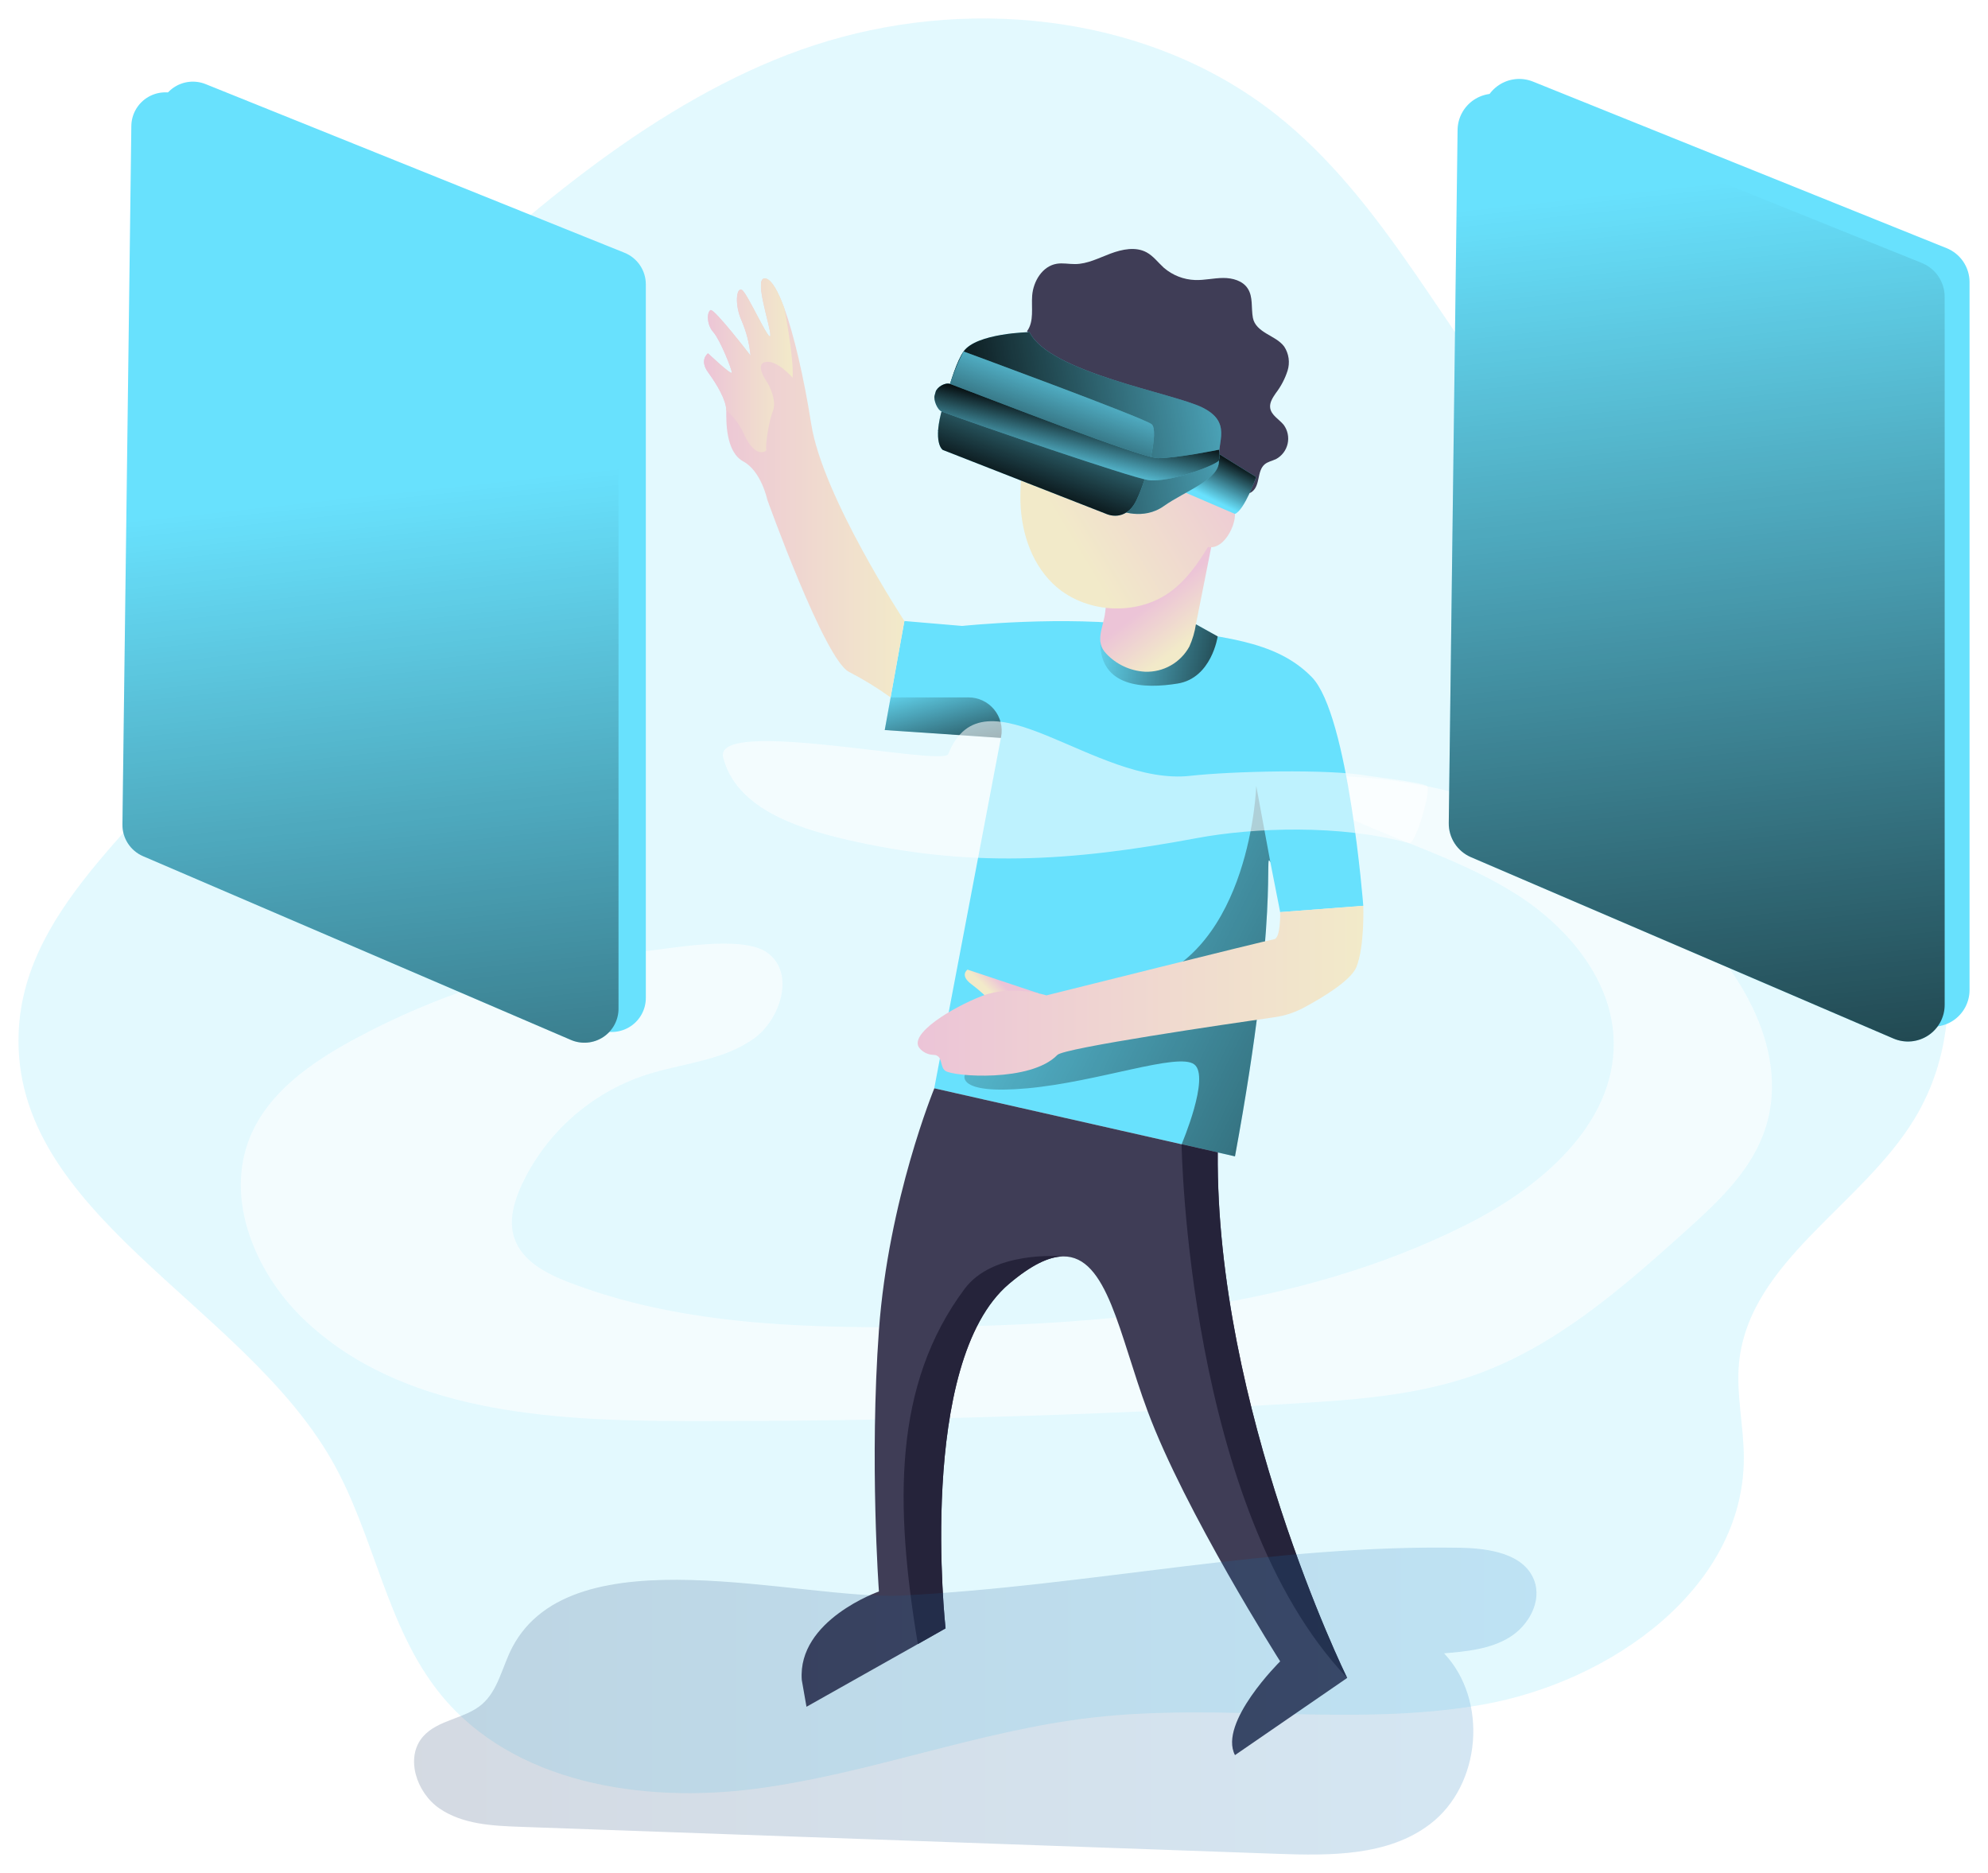 <svg width="431" height="406" viewBox="0 0 431 406" fill="none" xmlns="http://www.w3.org/2000/svg">
<g clip-path="url(#clip0_44_1363)" filter="url(#filter0_d_44_1363)">
<path opacity="0.18" d="M177.44 4.898C210.009 -4.791 247.517 -0.366 274.3 20.55C298.647 39.601 311.675 69.4 331.891 92.802C351.612 115.657 377.941 132.116 397.443 155.165C416.944 178.213 428.711 212.543 413.14 238.398C401.728 257.342 377.267 269.349 375.031 291.339C374.364 298.248 376.079 305.178 376.066 312.122C375.999 340.308 347.207 360.618 319.403 365.509C291.599 370.4 262.908 365.089 234.877 368.301C210.183 371.126 186.577 380.489 161.91 383.727C137.242 386.965 109.185 382.541 93.507 363.257C81.654 348.677 79.205 328.607 69.828 312.355C50.173 278.258 0.418 259.014 2.047 219.733C3.248 191.234 31.96 172.983 47.544 149.101C66.798 119.542 67.779 84.192 94.155 59.425C117.414 37.535 146.239 14.173 177.44 4.898Z" fill="#68E1FD"/>
<path opacity="0.57" d="M74.313 221.532C65.25 226.483 56.193 232.86 52.242 242.382C46.649 255.902 53.297 271.875 63.882 281.996C84.985 302.173 117.187 303.986 146.406 304.039C190.401 304.123 234.374 302.86 278.325 300.247C291.753 299.448 305.381 298.482 318.049 293.937C335.401 287.707 349.677 275.233 363.372 262.906C370.173 256.789 377.174 250.298 380.344 241.729C386.671 224.644 375.572 205.893 362.017 193.706C340.427 174.449 312.42 163.921 283.47 164.18C282.216 168.178 286.601 171.51 290.398 173.263C302.518 178.846 315.519 182.698 326.778 189.868C338.037 197.038 347.681 208.605 347.855 221.932C348.095 239.75 332.004 253.357 316.073 261.386C279.132 280.004 236.492 283.409 195.113 283.676C170.145 283.855 144.597 282.909 121.291 273.947C116.366 272.055 111.08 269.283 109.472 264.258C108.277 260.547 109.438 256.489 111.06 252.93C113.669 247.33 117.397 242.322 122.016 238.213C126.634 234.104 132.045 230.981 137.916 229.035C145.925 226.43 154.889 225.964 161.656 220.966C166.995 217.021 170.486 207.226 164.533 202.642C159.133 198.484 143.309 201.675 137.169 202.268C115.132 204.401 93.753 210.953 74.313 221.532Z" fill="white"/>
<path d="M42.578 14.233L133.392 50.789C134.758 51.34 135.928 52.285 136.752 53.505C137.576 54.724 138.016 56.161 138.017 57.632V212.317C138.017 213.539 137.713 214.742 137.133 215.818C136.552 216.894 135.713 217.809 134.691 218.48C133.668 219.152 132.495 219.56 131.276 219.667C130.056 219.774 128.829 219.577 127.705 219.094L34.936 179.266C33.6 178.686 32.467 177.724 31.677 176.501C30.887 175.279 30.477 173.851 30.498 172.396L32.427 20.983C32.442 19.784 32.749 18.606 33.323 17.552C33.897 16.498 34.719 15.6 35.719 14.935C36.719 14.27 37.866 13.858 39.062 13.736C40.257 13.614 41.464 13.784 42.578 14.233Z" fill="#68E1FD"/>
<path d="M36.658 16.565L127.425 53.121C128.798 53.665 129.977 54.607 130.81 55.825C131.642 57.043 132.09 58.483 132.097 59.958V214.649C132.096 215.871 131.791 217.073 131.21 218.147C130.629 219.222 129.79 220.137 128.768 220.808C127.746 221.48 126.573 221.888 125.355 221.995C124.136 222.103 122.91 221.908 121.786 221.426L29.017 181.592C27.675 181.015 26.535 180.055 25.74 178.832C24.944 177.61 24.528 176.18 24.545 174.722L26.474 23.309C26.487 22.106 26.796 20.924 27.372 19.867C27.948 18.81 28.774 17.91 29.778 17.245C30.782 16.58 31.934 16.171 33.134 16.052C34.333 15.934 35.543 16.11 36.658 16.565ZM330.316 13.673L420.015 49.789C421.481 50.378 422.738 51.39 423.626 52.696C424.514 54.001 424.992 55.541 425 57.119V210.578C425.004 211.896 424.68 213.195 424.057 214.357C423.433 215.519 422.53 216.508 421.429 217.235C420.327 217.962 419.062 218.404 417.747 218.522C416.431 218.639 415.108 218.428 413.894 217.907L322.307 178.547C320.861 177.926 319.632 176.891 318.775 175.574C317.917 174.256 317.469 172.715 317.488 171.144L319.404 20.95C319.422 19.661 319.755 18.396 320.372 17.264C320.989 16.132 321.872 15.166 322.946 14.45C324.019 13.735 325.251 13.29 326.535 13.155C327.818 13.019 329.116 13.197 330.316 13.673Z" fill="#68E1FD"/>
<path d="M324.976 16.885L414.622 52.988C416.094 53.579 417.356 54.597 418.245 55.91C419.133 57.224 419.608 58.773 419.607 60.357V213.789C419.612 215.108 419.288 216.407 418.664 217.569C418.041 218.731 417.138 219.72 416.036 220.447C414.935 221.174 413.669 221.616 412.354 221.734C411.039 221.851 409.715 221.64 408.502 221.119L316.907 181.805C315.462 181.184 314.233 180.15 313.377 178.832C312.52 177.514 312.074 175.973 312.095 174.402L314.004 24.208C314.012 22.908 314.338 21.629 314.956 20.484C315.573 19.339 316.461 18.363 317.544 17.64C318.627 16.918 319.871 16.471 321.166 16.339C322.462 16.208 323.77 16.395 324.976 16.885Z" fill="#68E1FD"/>
<path d="M36.658 16.565L127.425 53.121C128.798 53.665 129.977 54.607 130.81 55.825C131.642 57.043 132.09 58.483 132.097 59.958V214.649C132.096 215.871 131.791 217.073 131.21 218.147C130.629 219.222 129.79 220.137 128.768 220.808C127.746 221.48 126.573 221.888 125.355 221.995C124.136 222.103 122.91 221.908 121.786 221.426L29.017 181.592C27.675 181.015 26.535 180.055 25.74 178.832C24.944 177.61 24.528 176.18 24.545 174.722L26.474 23.309C26.487 22.106 26.796 20.924 27.372 19.867C27.948 18.81 28.774 17.91 29.778 17.245C30.782 16.58 31.934 16.171 33.134 16.052C34.333 15.934 35.543 16.11 36.658 16.565Z" fill="url(#paint0_linear_44_1363)"/>
<path d="M324.976 16.885L414.622 52.988C416.094 53.579 417.356 54.597 418.245 55.91C419.133 57.224 419.608 58.773 419.607 60.357V213.789C419.612 215.108 419.288 216.407 418.664 217.569C418.041 218.731 417.138 219.72 416.036 220.447C414.935 221.174 413.669 221.616 412.354 221.734C411.039 221.851 409.715 221.64 408.502 221.119L316.907 181.805C315.462 181.184 314.233 180.15 313.377 178.832C312.52 177.514 312.074 175.973 312.095 174.402L314.004 24.208C314.012 22.908 314.338 21.629 314.956 20.484C315.573 19.339 316.461 18.363 317.544 17.64C318.627 16.918 319.871 16.471 321.166 16.339C322.462 16.208 323.77 16.395 324.976 16.885Z" fill="url(#paint1_linear_44_1363)"/>
<path d="M293.562 192.347L275.542 193.719L273.42 182.924C271.938 179.679 275.542 193.719 265.744 246.66L260.098 245.381L200.546 231.907L214.995 155.944L189.814 154.245L194.072 130.617L206.599 131.683C206.599 131.683 229.111 129.337 245.876 131.683C262.641 134.028 274.467 134.621 282.416 142.791C290.365 150.96 293.562 192.347 293.562 192.347Z" fill="#68E1FD"/>
<path d="M273.419 182.924C271.938 179.679 275.542 193.719 265.744 246.66L260.098 245.381L254.171 244.048C254.171 244.048 260.425 229.389 256.914 226.723C253.404 224.058 236.138 230.515 220.668 231.914C205.197 233.313 207.166 229.002 207.166 229.002C207.166 229.002 221.315 216.155 245.268 209.192C269.221 202.228 270.356 166.359 270.356 166.359L273.419 182.924Z" fill="url(#paint2_linear_44_1363)"/>
<path d="M236.532 135.194C236.532 135.194 251.642 135.821 257.275 131.323L261.993 133.948C261.993 133.948 260.705 142.971 253.317 144.17C245.929 145.369 236.519 144.963 236.532 135.194Z" fill="#68E1FD"/>
<path d="M236.532 135.194C236.532 135.194 251.642 135.821 257.275 131.323L261.993 133.948C261.993 133.948 260.705 142.971 253.317 144.17C245.929 145.369 236.519 144.963 236.532 135.194Z" fill="url(#paint3_linear_44_1363)"/>
<path d="M223.284 211.357L207.767 206.18C207.767 206.18 205.938 207.386 208.655 209.385C209.806 210.257 210.907 211.193 211.952 212.19L223.284 211.357Z" fill="url(#paint4_linear_44_1363)"/>
<path d="M237.6 128.764C237.94 126.099 238.074 123.147 239.789 121.041C240.849 119.899 242.117 118.969 243.527 118.303L254.826 112.039C256.201 111.279 257.695 110.493 259.251 110.706C259.629 110.738 259.99 110.877 260.292 111.106C261.046 111.726 260.926 112.899 260.739 113.865C259.591 119.689 258.436 125.512 257.275 131.336C257.02 132.988 256.547 134.6 255.867 136.127C254.933 137.849 253.534 139.275 251.829 140.243C250.125 141.211 248.182 141.683 246.223 141.605C243.019 141.423 240.01 140.015 237.82 137.673C235.284 135.014 237.186 132.063 237.6 128.764Z" fill="url(#paint5_linear_44_1363)"/>
<path d="M274.374 216.488C276.577 216.174 278.708 215.475 280.668 214.423C284.578 212.33 290.845 208.599 292.067 205.627C293.862 201.236 293.562 192.347 293.562 192.347L275.542 193.719C275.542 193.719 275.695 199.403 274.207 199.603C272.719 199.803 224.866 211.764 224.866 211.764C224.866 211.764 217.464 209.372 210.971 211.864C204.477 214.356 194.906 220.153 197.342 223.192C197.714 223.64 198.178 224.003 198.704 224.256C199.229 224.509 199.803 224.646 200.386 224.658C202.495 224.724 201.667 227.183 202.935 228.116C204.63 229.362 221.476 230.648 227.242 224.671C228.717 223.152 263.635 218.034 274.374 216.488Z" fill="url(#paint6_linear_44_1363)"/>
<path d="M194.072 130.61L191.082 147.169C188.2 145.104 185.174 143.249 182.025 141.618C176.726 138.873 164.346 104.303 164.346 104.303C164.346 104.303 163.044 98.126 159.153 96.027C155.262 93.928 155.456 87.144 155.456 84.945C155.456 82.753 153.454 79.368 151.498 76.683C149.543 73.997 151.498 72.591 151.498 72.591C151.498 72.591 156.55 77.376 156.644 76.783C156.737 76.19 154.121 69.639 152.64 67.994C151.158 66.348 151.245 63.622 152.046 63.223C152.846 62.823 160.722 73.091 160.722 73.091C160.475 70.514 159.834 67.99 158.82 65.608C157.225 62.123 157.625 58.232 158.82 58.831C160.014 59.431 165.013 70.826 165.013 68.647C165.013 66.468 161.009 55.246 164.212 56.439C165.407 56.886 166.708 59.198 168.01 62.743C170.179 68.68 172.328 78.069 173.883 87.964C176.386 103.723 194.072 130.61 194.072 130.61Z" fill="url(#paint7_linear_44_1363)"/>
<path d="M169.838 77.869C169.838 77.869 166.448 73.951 163.945 74.464C161.442 74.977 164.446 79.062 164.446 79.062C164.446 79.062 166.541 82.653 165.547 85.145C164.553 87.637 163.852 93.221 164.145 93.421C164.439 93.621 161.95 95.92 159.253 90.036C158.371 88.085 157.078 86.347 155.463 84.939C155.463 82.746 153.46 79.362 151.505 76.676C149.549 73.991 151.505 72.585 151.505 72.585C151.505 72.585 156.557 77.369 156.651 76.776C156.744 76.183 154.128 69.633 152.646 67.987C151.164 66.341 151.251 63.616 152.052 63.216C152.853 62.816 160.728 73.085 160.728 73.085C160.482 70.508 159.84 67.984 158.826 65.602C157.231 62.117 157.632 58.225 158.826 58.825C160.021 59.425 165.02 70.819 165.02 68.64C165.02 66.461 161.015 55.24 164.219 56.433C165.414 56.879 166.715 59.191 168.016 62.736C168.043 62.736 170.139 73.478 169.838 77.869Z" fill="url(#paint8_linear_44_1363)"/>
<path d="M290.071 359.719L265.744 376.45C262.094 369.401 275.542 356.127 275.542 356.127C275.542 356.127 254.852 323.576 246.783 301.827C240.637 285.328 238.107 268.21 228.463 268.35C225.4 268.396 221.622 270.182 216.777 274.28C196.661 291.272 202.995 348.977 202.995 348.977L196.988 352.376L172.848 365.969L171.827 360.165C170.866 347.158 188.552 340.981 188.552 340.981C188.552 340.981 186.49 312.681 188.552 284.342C190.615 256.002 200.566 231.907 200.566 231.907L254.192 244.041L262.014 245.807C261.573 301.354 289.604 358.819 290.064 359.705L290.071 359.719Z" fill="#3F3D56"/>
<path d="M266.105 99.005C265.755 101.254 265.167 103.458 264.349 105.582C264.571 105.569 264.792 105.618 264.986 105.724C265.181 105.83 265.342 105.989 265.451 106.182C266.719 108.294 263.755 115.364 259.884 114.564C257.729 118.143 255.266 121.634 251.922 124.14C244.434 129.75 232.875 128.984 226.201 122.454C221.282 117.65 219.18 110.513 219.22 103.643C219.266 95.647 221.422 82.94 226.468 76.376C231.513 69.813 242.278 72.338 248.899 74.597C254.018 76.343 259.184 78.735 262.501 83C265.951 87.438 266.912 93.448 266.105 99.005Z" fill="url(#paint9_linear_44_1363)"/>
<path d="M220.668 67.78C222.23 65.648 221.576 62.709 221.776 60.078C222.016 56.952 224.005 53.674 227.115 53.174C228.416 52.961 229.745 53.254 231.066 53.241C233.736 53.241 236.245 51.908 238.761 50.969C241.277 50.029 244.221 49.416 246.583 50.702C248.045 51.495 249.066 52.901 250.314 54.034C252.207 55.671 254.605 56.612 257.108 56.699C259.11 56.766 261.153 56.266 263.182 56.253C265.21 56.239 267.446 56.852 268.521 58.558C269.702 60.377 269.228 62.763 269.629 64.895C269.929 66.474 271.157 67.454 272.539 68.293C273.92 69.133 275.455 69.833 276.416 71.125C276.918 71.89 277.244 72.757 277.37 73.662C277.495 74.568 277.418 75.491 277.144 76.363C276.585 78.101 275.732 79.731 274.621 81.181C273.953 82.16 273.199 83.26 273.379 84.439C273.613 86.011 275.295 86.865 276.303 88.091C276.73 88.672 277.028 89.338 277.176 90.044C277.324 90.751 277.319 91.48 277.161 92.184C277.003 92.888 276.695 93.55 276.26 94.126C275.824 94.701 275.27 95.177 274.634 95.52C273.807 95.907 272.859 96.073 272.165 96.666C270.53 98.079 271.217 101.051 269.589 102.47C268.254 103.656 265.938 102.943 264.83 101.511C263.722 100.078 261.166 96.433 260.906 94.641C260.438 91.749 262.034 90.456 260.038 88.31C257.702 85.812 254.145 84.979 250.975 83.713C247.057 82.12 242.245 82.447 238.367 80.761C234.944 79.268 229.972 77.762 226.501 76.376C223.031 74.99 222.717 70.892 220.668 67.78Z" fill="#3F3D56"/>
<path d="M261.666 94.028L270.343 99.405C270.343 99.405 267.78 106.622 265.738 107.401L255.099 102.823L261.666 94.028Z" fill="#68E1FD"/>
<path d="M261.666 94.028L270.343 99.405C270.343 99.405 267.78 106.622 265.738 107.401L255.099 102.823L261.666 94.028Z" fill="url(#paint10_linear_44_1363)"/>
<path d="M221.202 67.994C221.202 67.994 209.709 68.194 206.899 72.185C204.09 76.176 201.38 89.41 201.38 89.41L240.637 106.635C240.637 106.635 245.829 108.9 250.321 105.695C254.812 102.49 262.567 99.885 262.247 95.8C261.927 91.716 265.104 87.537 258.71 84.352C252.316 81.167 225.44 76.756 221.202 67.994Z" fill="#68E1FD"/>
<path d="M221.202 67.994C221.202 67.994 209.709 68.194 206.899 72.185C204.09 76.176 201.38 89.41 201.38 89.41L240.637 106.635C240.637 106.635 245.829 108.9 250.321 105.695C254.812 102.49 262.567 99.885 262.247 95.8C261.927 91.716 265.104 87.537 258.71 84.352C252.316 81.167 225.44 76.756 221.202 67.994Z" fill="url(#paint11_linear_44_1363)"/>
<path d="M206.899 72.185C206.899 72.185 246.029 86.578 247.678 87.957C249.326 89.337 246.777 99.505 244.381 104.436C241.985 109.367 237.867 107.408 237.867 107.408L202.381 93.521C202.381 93.521 200.078 92.029 202.381 84.252C204.684 76.476 205.945 74.024 206.899 72.185Z" fill="#68E1FD"/>
<path d="M206.899 72.185C206.899 72.185 246.029 86.578 247.678 87.957C249.326 89.337 246.777 99.505 244.381 104.436C241.985 109.367 237.867 107.408 237.867 107.408L202.381 93.521C202.381 93.521 200.078 92.029 202.381 84.252C204.684 76.476 205.945 74.024 206.899 72.185Z" fill="url(#paint12_linear_44_1363)"/>
<path d="M200.839 80.947C201.146 79.868 202.942 78.828 203.996 79.222C212.506 82.4 245.435 95.314 249.073 95.314C253.244 95.314 262.274 93.481 262.274 93.481C262.459 94.243 262.459 95.038 262.274 95.8C261.933 96.7 251.375 100.798 246.803 100.038C242.799 99.372 209.956 88.13 202.141 85.199C201.213 84.852 200.352 82.693 200.619 81.734L200.839 80.947Z" fill="#68E1FD"/>
<path d="M200.839 80.947C201.146 79.868 202.942 78.828 203.996 79.222C212.506 82.4 245.435 95.314 249.073 95.314C253.244 95.314 262.274 93.481 262.274 93.481C262.459 94.243 262.459 95.038 262.274 95.8C261.933 96.7 251.375 100.798 246.803 100.038C242.799 99.372 209.956 88.13 202.141 85.199C201.213 84.852 200.352 82.693 200.619 81.734L200.839 80.947Z" fill="url(#paint13_linear_44_1363)"/>
<path d="M191.082 147.169H207.954C209.018 147.168 210.068 147.402 211.03 147.854C211.993 148.307 212.843 148.966 213.519 149.785C214.196 150.604 214.683 151.563 214.945 152.592C215.207 153.621 215.238 154.695 215.035 155.738L214.995 155.958L189.814 154.258L191.082 147.169Z" fill="url(#paint14_linear_44_1363)"/>
<path d="M290.065 359.705C255.313 323.21 254.172 244.041 254.172 244.041L261.994 245.807C261.573 301.354 289.604 358.819 290.065 359.705ZM228.463 268.35C225.4 268.396 221.622 270.182 216.777 274.28C196.661 291.272 202.995 348.977 202.995 348.977L196.989 352.376C191.956 322.137 191.649 296.136 207.113 275.4C213.206 267.17 227.536 268.25 228.463 268.35Z" fill="#25233A"/>
<path opacity="0.19" d="M109.092 353.035C106.869 357.24 106.048 362.417 102.418 365.496C98.787 368.574 92.954 368.761 89.737 372.399C85.733 376.944 88.302 384.62 93.301 388.031C98.3 391.443 104.713 391.776 110.76 391.99L274.981 397.847C286.427 398.253 298.894 398.353 308.004 391.43C319.143 382.974 320.685 364.556 311.074 354.388C315.953 353.975 321.032 353.488 325.217 350.943C329.401 348.397 332.345 343.113 330.603 338.542C328.393 332.765 320.825 331.619 314.632 331.506C273.56 330.753 234.336 339.768 193.705 341.847C171.34 342.98 122.293 328.054 109.092 353.035Z" fill="url(#paint15_linear_44_1363)"/>
<path opacity="0.57" d="M154.789 160.196C157.512 170.93 170.139 175.315 180.904 177.854C207.961 184.231 230.178 182.771 257.509 177.667C269.789 175.375 288.663 174.675 303.513 178.78C304.847 179.16 308.265 167.565 307.41 166.432C306.816 165.646 295.524 164.347 294.556 164.167C286.02 162.621 264.73 163.194 256.107 164.167C235.357 166.526 211.244 140.132 203.596 159.443C202.475 162.281 152.539 151.3 154.789 160.196Z" fill="white"/>
</g>
<defs>
<filter id="filter0_d_44_1363" x="0" y="0" width="431" height="406" filterUnits="userSpaceOnUse" color-interpolation-filters="sRGB">
<feFlood flood-opacity="0" result="BackgroundImageFix"/>
<feColorMatrix in="SourceAlpha" type="matrix" values="0 0 0 0 0 0 0 0 0 0 0 0 0 0 0 0 0 0 127 0" result="hardAlpha"/>
<feOffset dx="2" dy="4"/>
<feGaussianBlur stdDeviation="2"/>
<feComposite in2="hardAlpha" operator="out"/>
<feColorMatrix type="matrix" values="0 0 0 0 0 0 0 0 0 0 0 0 0 0 0 0 0 0 0.3 0"/>
<feBlend mode="normal" in2="BackgroundImageFix" result="effect1_dropShadow_44_1363"/>
<feBlend mode="normal" in="SourceGraphic" in2="effect1_dropShadow_44_1363" result="shape"/>
</filter>
<linearGradient id="paint0_linear_44_1363" x1="107.456" y1="386.812" x2="76.573" y2="100.301" gradientUnits="userSpaceOnUse">
<stop offset="0.01"/>
<stop offset="0.99" stop-opacity="0"/>
</linearGradient>
<linearGradient id="paint1_linear_44_1363" x1="387.806" y1="320.404" x2="356.915" y2="33.893" gradientUnits="userSpaceOnUse">
<stop offset="0.01"/>
<stop offset="0.99" stop-opacity="0"/>
</linearGradient>
<linearGradient id="paint2_linear_44_1363" x1="294.035" y1="225.684" x2="188.278" y2="173.389" gradientUnits="userSpaceOnUse">
<stop offset="0.01"/>
<stop offset="0.15" stop-opacity="0.48"/>
<stop offset="0.99" stop-opacity="0"/>
</linearGradient>
<linearGradient id="paint3_linear_44_1363" x1="276.129" y1="143.004" x2="233.567" y2="134.308" gradientUnits="userSpaceOnUse">
<stop offset="0.01"/>
<stop offset="0.99" stop-opacity="0"/>
</linearGradient>
<linearGradient id="paint4_linear_44_1363" x1="215.128" y1="209.165" x2="213.036" y2="211.334" gradientUnits="userSpaceOnUse">
<stop stop-color="#ECC4D7"/>
<stop offset="0.42" stop-color="#EFD4D1"/>
<stop offset="1" stop-color="#F2EAC9"/>
</linearGradient>
<linearGradient id="paint5_linear_44_1363" x1="249.627" y1="125.113" x2="257.946" y2="135.973" gradientUnits="userSpaceOnUse">
<stop stop-color="#ECC4D7"/>
<stop offset="0.83" stop-color="#F2EAC9"/>
</linearGradient>
<linearGradient id="paint6_linear_44_1363" x1="196.962" y1="210.758" x2="293.582" y2="210.758" gradientUnits="userSpaceOnUse">
<stop stop-color="#ECC4D7"/>
<stop offset="0.42" stop-color="#EFD4D1"/>
<stop offset="1" stop-color="#F2EAC9"/>
</linearGradient>
<linearGradient id="paint7_linear_44_1363" x1="150.631" y1="101.757" x2="194.072" y2="101.757" gradientUnits="userSpaceOnUse">
<stop stop-color="#ECC4D7"/>
<stop offset="0.42" stop-color="#EFD4D1"/>
<stop offset="1" stop-color="#F2EAC9"/>
</linearGradient>
<linearGradient id="paint8_linear_44_1363" x1="150.631" y1="75.183" x2="169.872" y2="75.183" gradientUnits="userSpaceOnUse">
<stop stop-color="#ECC4D7"/>
<stop offset="0.42" stop-color="#EFD4D1"/>
<stop offset="1" stop-color="#F2EAC9"/>
</linearGradient>
<linearGradient id="paint9_linear_44_1363" x1="263.896" y1="85.085" x2="219.164" y2="112.028" gradientUnits="userSpaceOnUse">
<stop stop-color="#ECC4D7"/>
<stop offset="0.83" stop-color="#F2EAC9"/>
</linearGradient>
<linearGradient id="paint10_linear_44_1363" x1="265.791" y1="95.32" x2="261.171" y2="104.582" gradientUnits="userSpaceOnUse">
<stop offset="0.01"/>
<stop offset="0.99" stop-opacity="0"/>
</linearGradient>
<linearGradient id="paint11_linear_44_1363" x1="198.256" y1="93.601" x2="287.2" y2="78.061" gradientUnits="userSpaceOnUse">
<stop offset="0.01"/>
<stop offset="0.99" stop-opacity="0"/>
</linearGradient>
<linearGradient id="paint12_linear_44_1363" x1="219.246" y1="105.222" x2="231.419" y2="72.366" gradientUnits="userSpaceOnUse">
<stop offset="0.01"/>
<stop offset="0.99" stop-opacity="0"/>
</linearGradient>
<linearGradient id="paint13_linear_44_1363" x1="232.301" y1="85.039" x2="229.114" y2="98.648" gradientUnits="userSpaceOnUse">
<stop offset="0.01"/>
<stop offset="0.99" stop-opacity="0"/>
</linearGradient>
<linearGradient id="paint14_linear_44_1363" x1="206.305" y1="168.598" x2="199.545" y2="142.379" gradientUnits="userSpaceOnUse">
<stop offset="0.01"/>
<stop offset="0.99" stop-opacity="0"/>
</linearGradient>
<linearGradient id="paint15_linear_44_1363" x1="87.801" y1="364.729" x2="331.137" y2="364.729" gradientUnits="userSpaceOnUse">
<stop stop-color="#183866"/>
<stop offset="1" stop-color="#1A7FC1"/>
</linearGradient>
<clipPath id="clip0_44_1363">
<rect width="423" height="398" fill="white" transform="translate(2)"/>
</clipPath>
</defs>
</svg>
